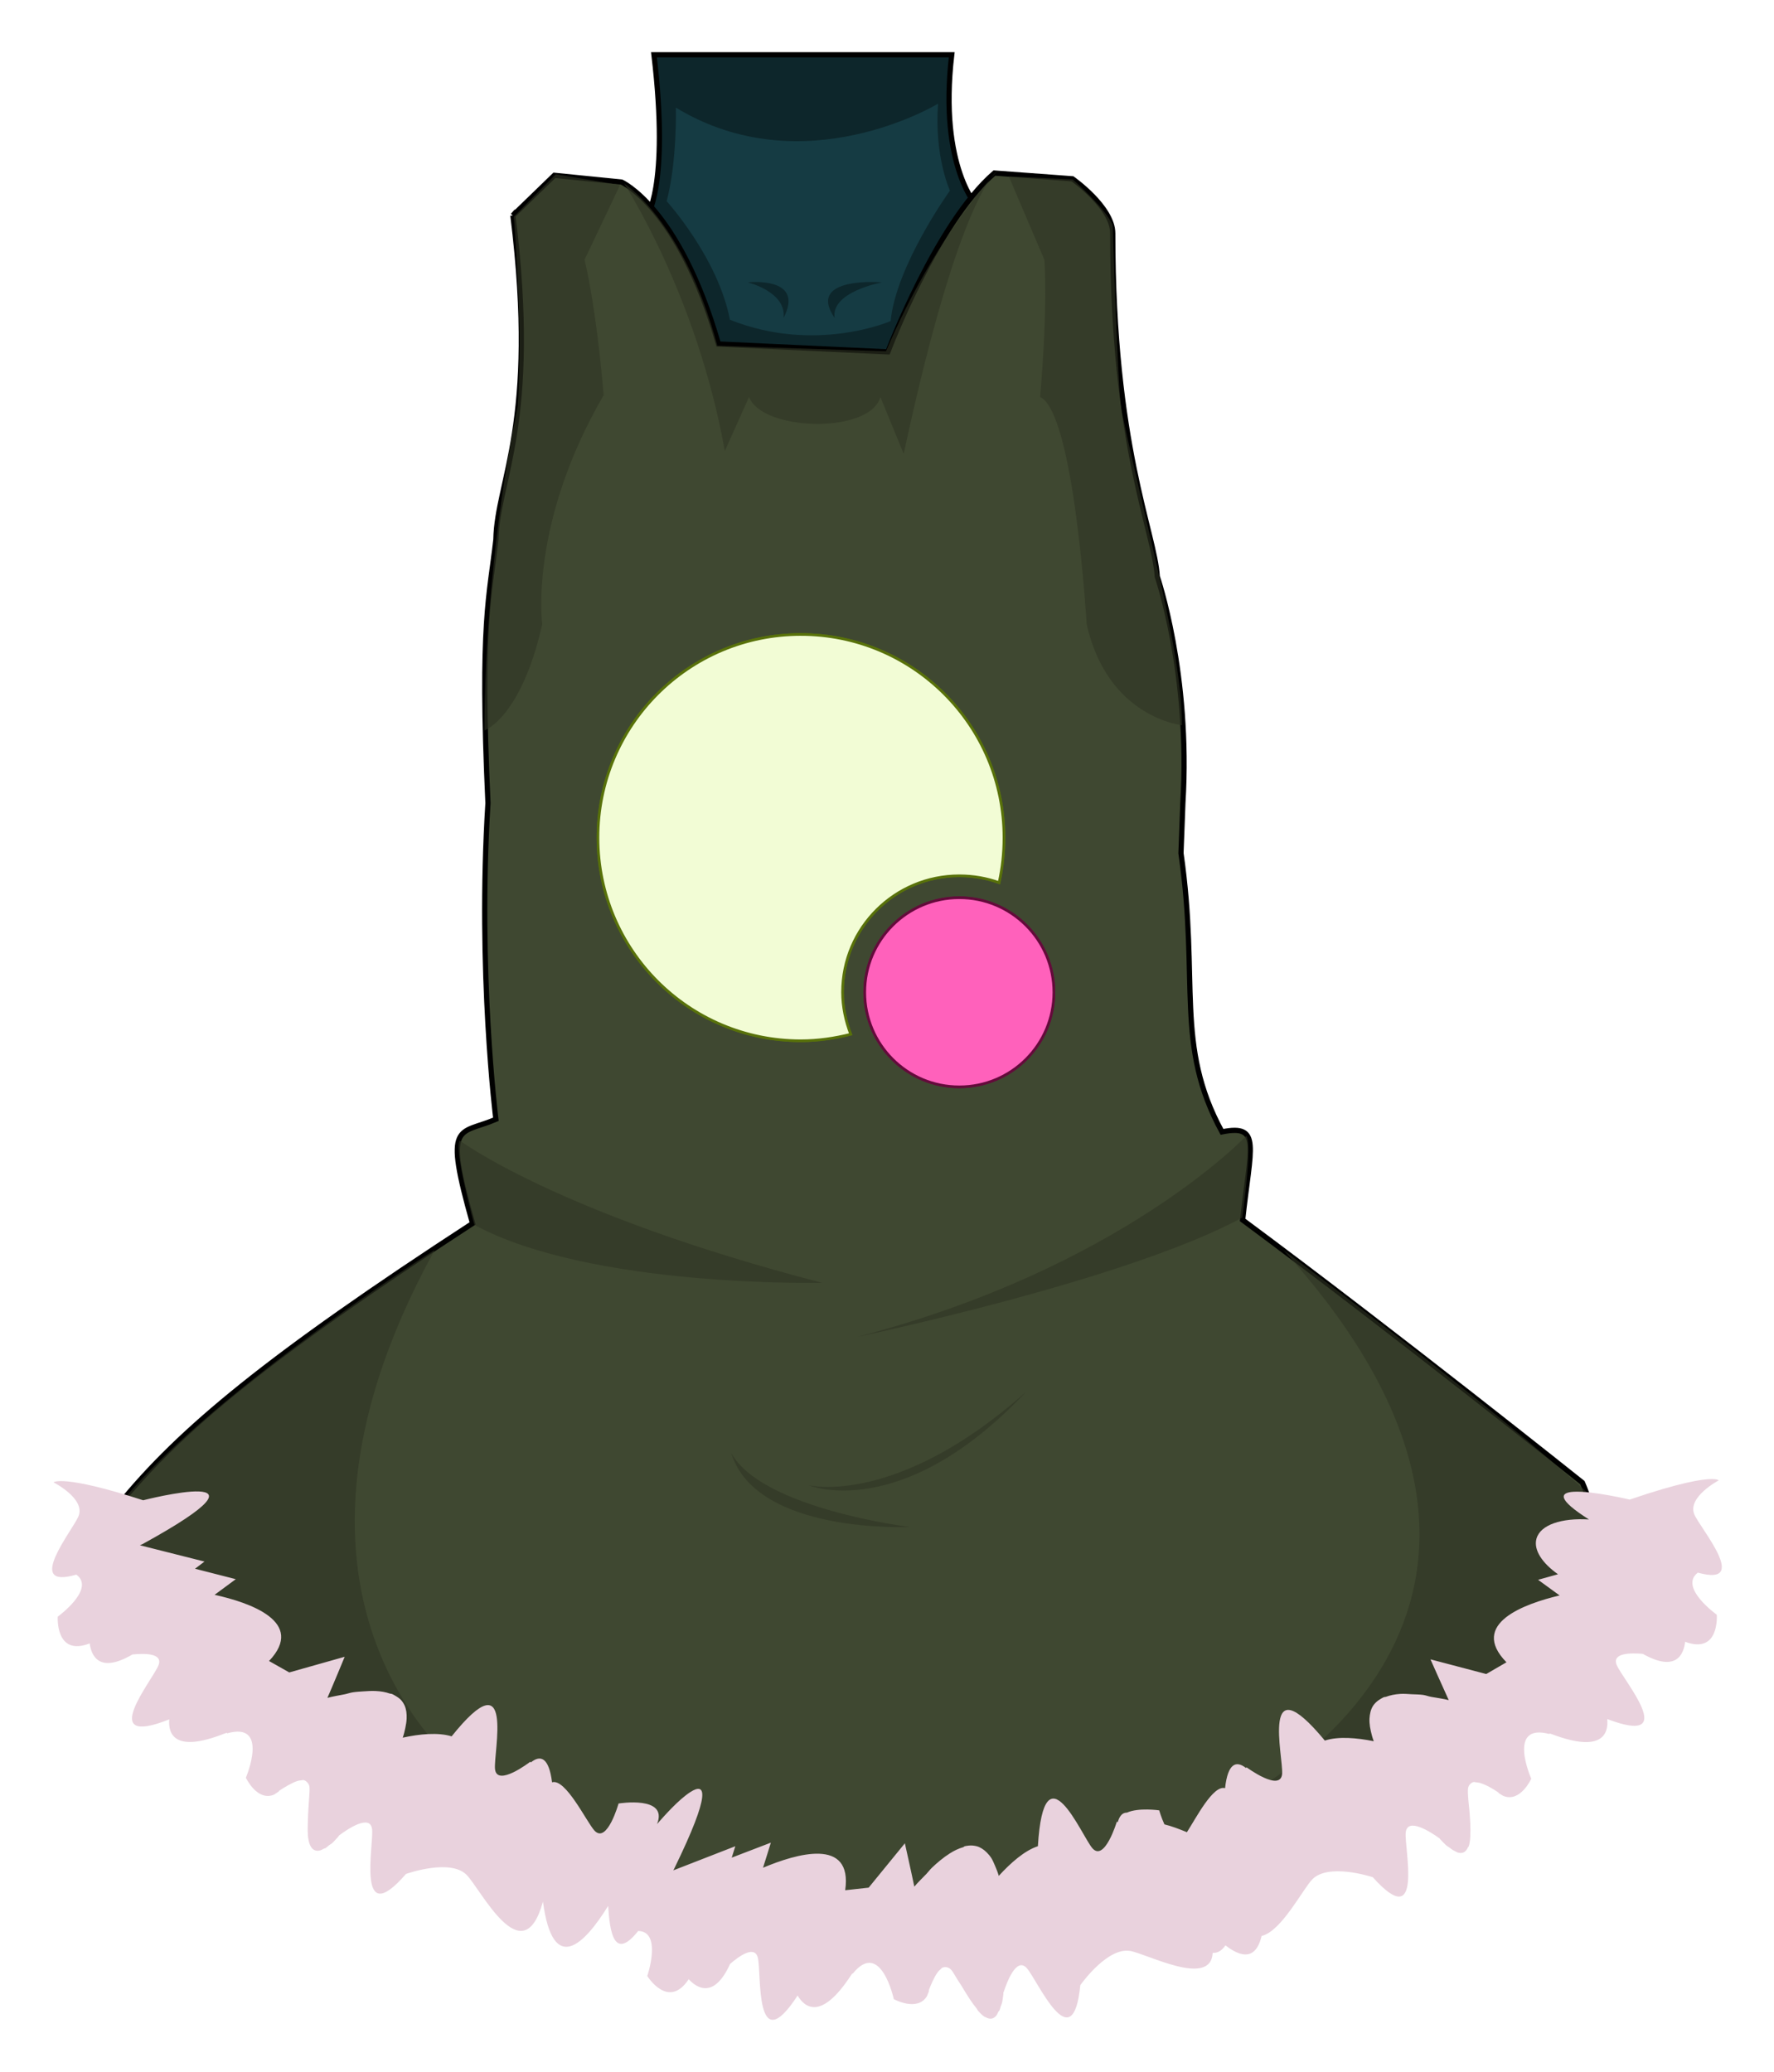 <?xml version="1.0" encoding="UTF-8" standalone="no"?>
<!-- Created with Inkscape (http://www.inkscape.org/) -->

<svg
   xmlns:dc="http://purl.org/dc/elements/1.1/"
   xmlns:cc="http://creativecommons.org/ns#"
   xmlns:rdf="http://www.w3.org/1999/02/22-rdf-syntax-ns#"
   xmlns:svg="http://www.w3.org/2000/svg"
   xmlns="http://www.w3.org/2000/svg"
   xmlns:sodipodi="http://sodipodi.sourceforge.net/DTD/sodipodi-0.dtd"
   xmlns:inkscape="http://www.inkscape.org/namespaces/inkscape"
   width="170.018"
   height="198.581"
   id="svg3069"
   version="1.1"
   inkscape:version="0.48.4 r9939"
   sodipodi:docname="body.svg">
  <defs
     id="defs3071">
    <filter
       inkscape:collect="always"
       id="filter3841"
       x="-0.245"
       width="1.489"
       y="-0.245"
       height="1.489">
      <feGaussianBlur
         inkscape:collect="always"
         stdDeviation="1.846"
         id="feGaussianBlur3843" />
    </filter>
    <filter
       inkscape:collect="always"
       id="filter3881"
       x="-0.306"
       width="1.612"
       y="-0.306"
       height="1.611">
      <feGaussianBlur
         inkscape:collect="always"
         stdDeviation="4.957"
         id="feGaussianBlur3883" />
    </filter>
  </defs>
  <sodipodi:namedview
     id="base"
     pagecolor="#ffffff"
     bordercolor="#666666"
     borderopacity="1.0"
     inkscape:pageopacity="0.0"
     inkscape:pageshadow="2"
     inkscape:zoom="11.2"
     inkscape:cx="81.68299"
     inkscape:cy="161.59809"
     inkscape:document-units="px"
     inkscape:current-layer="g3177"
     showgrid="false"
     fit-margin-top="5"
     fit-margin-left="5"
     fit-margin-right="5"
     fit-margin-bottom="5"
     inkscape:window-width="1600"
     inkscape:window-height="870"
     inkscape:window-x="1366"
     inkscape:window-y="0"
     inkscape:window-maximized="1"
     showguides="true"
     inkscape:guide-bbox="true">
    <sodipodi:guide
       orientation="0,1"
       position="75.982,160.536"
       id="guide3887" />
  </sodipodi:namedview>
  <g
     inkscape:label="レイヤー 1"
     inkscape:groupmode="layer"
     id="layer1"
     transform="translate(-290.669,-139.786)">
    <g
       transform="translate(-192.391,-289.618)"
       id="g3177">
      <path
         sodipodi:nodetypes="ccccc"
         inkscape:connector-curvature="0"
         id="rect2999"
         d="m 545.735,434.654 28.537,-10e-6 c -1.263,10.859 2.525,14.647 2.525,14.647 -0.833,23.201 -32.293,26.206 -31.82,1.01 0,0 2.273,-2.778 0.758,-15.657 z"
         style="fill:#0d262b;fill-opacity:1;stroke:#000000;stroke-width:0.5;stroke-linecap:butt;stroke-linejoin:miter;stroke-miterlimit:4;stroke-opacity:1" />
      <path
         sodipodi:nodetypes="ccccccccccccccccccccccccccccccccccc"
         inkscape:connector-curvature="0"
         id="rect2996"
         d="m 532.214,450.057 3.976,-3.85 6.432,0.644 c 0,0 5.505,2.389 9.293,15.521 l 16.24,0.755 c 0,0 4.65,-12.341 10.206,-17.139 l 7.481,0.551 c 0,0 3.863,2.703 3.863,5.228 0,20.456 4.013,28.596 4.265,32.889 0,0 3.213,9.343 2.455,21.717 l -0.182,4.8 c 1.768,12.374 -0.616,18.375 3.93,26.709 3.788,-0.758 2.738,1.374 1.981,8.445 14.647,10.859 32.562,25.172 32.562,25.172 1.768,4.041 1.246,8.163 1.246,8.163 -3.283,11.617 -20.205,21.886 -20.205,21.886 -10.354,4.293 -19.673,7.816 -19.673,7.816 -2.273,2.525 -8.661,3.072 -8.661,3.072 -13.637,0 -15.323,2.512 -15.323,2.512 l -4.635,-2.509 c -9.666,-0.868 -7.191,0.441 -6.983,3.801 l -3.021,0.004 c -2.525,-1.263 -4.724,-3.405 -4.724,-3.405 0,0 -3.777,-2.569 -8.07,-3.074 l -10.121,-1.594 -6.39,-4.87 c -5.591,-0.519 -6.63,-2.893 -11.704,-3.753 -4.169,-1.809 -5.437,-5.003 -8.915,-6.744 -7.527,-6.203 -8.993,-9.313 -13.11,-19.147 5.867,-7.25 14.404,-14.292 33.92,-27.001 -2.799,-9.916 -1.315,-8.456 2.237,-9.979 0,0 -1.768,-14.142 -0.758,-30.305 -0.804,-17.399 0.17,-19.961 0.758,-25.254 0.108,-5.719 4.106,-11.05 1.632,-31.064 z"
         style="fill:#3f4831;fill-opacity:1;stroke:#000000;stroke-width:0.5;stroke-opacity:1" />
      <path
         inkscape:connector-curvature="0"
         id="path3029"
         d="m 559.808,490.214 c -10.75,0 -19.438,8.719 -19.438,19.469 0,10.75 8.688,19.469 19.438,19.469 1.647,0 3.254,-0.24 4.781,-0.625 -0.479,-1.246 -0.781,-2.617 -0.781,-4.031 0,-6.173 5.014,-11.156 11.188,-11.156 1.336,0 2.625,0.226 3.812,0.656 0.313,-1.385 0.469,-2.833 0.469,-4.312 0,-10.75 -8.719,-19.469 -19.469,-19.469 z"
         style="fill:#9ac512;fill-opacity:1;stroke:#58710a;stroke-width:0.25;stroke-linecap:butt;stroke-linejoin:miter;stroke-miterlimit:4;stroke-opacity:1" />
      <path
         style="fill:#f2fcd5;fill-opacity:1;stroke:#58710a;stroke-width:0.25;stroke-linecap:butt;stroke-linejoin:miter;stroke-miterlimit:4;stroke-opacity:1;filter:url(#filter3881)"
         d="m 559.808,490.214 c -10.75,0 -19.438,8.719 -19.438,19.469 0,10.75 8.688,19.469 19.438,19.469 1.647,0 3.254,-0.24 4.781,-0.625 -0.479,-1.246 -0.781,-2.617 -0.781,-4.031 0,-6.173 5.014,-11.156 11.188,-11.156 1.336,0 2.625,0.226 3.812,0.656 0.313,-1.385 0.469,-2.833 0.469,-4.312 0,-10.75 -8.719,-19.469 -19.469,-19.469 z"
         id="path3817"
         inkscape:connector-curvature="0" />
      <path
         style="fill:#d1157c;fill-opacity:1;stroke:#640a3b;stroke-width:0.25;stroke-linecap:butt;stroke-linejoin:miter;stroke-miterlimit:4;stroke-opacity:1"
         d="m 584.062,524.505 c 0,5.005 -4.057,9.062 -9.062,9.062 -5.005,0 -9.062,-4.057 -9.062,-9.062 0,-5.005 4.057,-9.062 9.062,-9.062 5.005,0 9.062,4.057 9.062,9.062 z"
         id="path3032"
         inkscape:connector-curvature="0" />
      <path
         style="opacity:0.6;fill:#2f3424;stroke:none"
         d="m 524.729,549.193 c -18.94,34.345 3.157,50.255 3.157,50.255 l -19.951,-3.157 -12.384,-18.46 -0.496,-4.9 c 9.091,-10.733 29.673,-23.739 29.673,-23.739 z"
         id="path3795"
         inkscape:connector-curvature="0"
         sodipodi:nodetypes="cccccc" />
      <path
         sodipodi:nodetypes="cccccc"
         inkscape:connector-curvature="0"
         id="path3815"
         d="m 606.046,549.193 c 31.441,34.724 -3.788,52.402 -3.788,52.402 l 20.582,-5.303 14.53,-15.43 -1.651,-7.93 c -10.228,-9.344 -29.673,-23.739 -29.673,-23.739 z"
         style="opacity:0.6;fill:#2f3424;stroke:none" />
      <path
         inkscape:connector-curvature="0"
         id="path3927"
         d="m 647.125,571.156 c -0.921,0.002 -3.042,0.319 -7.875,1.969 0,0 -3.611,-0.853 -5.375,-0.75 -1.335,0.078 -1.6,0.707 1.469,2.656 -2.616,-0.159 -4.66,0.5 -5.031,1.844 -0.295,1.069 0.541,2.332 2.062,3.406 l -1.906,0.531 c 0,0 1.752,1.281 2.062,1.5 -3.332,0.789 -8.713,2.704 -5.094,6.406 l -1.938,1.125 -5.344,-1.406 c 0,0 1.288,2.905 1.75,3.906 -0.508,-0.128 -1.113,-0.21 -1.688,-0.312 -0.268,-0.048 -0.509,-0.151 -0.781,-0.188 -0.365,-0.049 -0.703,-0.042 -1.062,-0.062 -0.391,-0.022 -0.76,-0.055 -1.125,-0.031 -0.52,0.033 -0.955,0.127 -1.375,0.281 -0.061,0.022 -0.129,0.006 -0.188,0.031 -0.116,0.05 -0.239,0.125 -0.344,0.188 -0.212,0.128 -0.41,0.283 -0.562,0.469 -0.122,0.147 -0.203,0.281 -0.281,0.469 -0.071,0.172 -0.126,0.385 -0.156,0.594 -0.029,0.204 -0.046,0.446 -0.031,0.688 0.016,0.254 0.055,0.546 0.125,0.844 0.072,0.307 0.147,0.612 0.281,0.969 -1.627,-0.327 -3.393,-0.484 -4.688,-0.062 -6.229,-7.527 -3.964,1.592 -4.094,3.188 -0.146,1.786 -3.406,-0.625 -3.406,-0.625 0,0 -0.059,0.058 -0.062,0.062 -0.925,-0.728 -1.737,-0.473 -2,1.938 -1.146,-0.335 -2.779,2.866 -3.656,4.219 -0.728,-0.299 -1.469,-0.584 -2.156,-0.75 -0.313,-0.685 -0.5,-1.344 -0.5,-1.344 0,0 -1.976,-0.288 -3.094,0.219 -0.012,-3.8e-4 -0.019,-1.7e-4 -0.031,0 -0.424,0.006 -0.689,0.355 -0.844,0.906 -0.005,-0.002 -0.094,-0.031 -0.094,-0.031 0,0 -1.172,3.888 -2.344,2.531 -1.047,-1.211 -4.632,-9.94 -5.219,-0.188 -1.294,0.424 -2.629,1.62 -3.75,2.844 -0.103,-0.367 -0.221,-0.648 -0.344,-0.938 -0.12,-0.282 -0.238,-0.567 -0.375,-0.781 -0.13,-0.204 -0.294,-0.384 -0.438,-0.531 -0.147,-0.151 -0.31,-0.279 -0.469,-0.375 -0.174,-0.105 -0.315,-0.172 -0.5,-0.219 -0.233,-0.059 -0.472,-0.084 -0.719,-0.062 -0.121,0.011 -0.283,0.034 -0.406,0.062 -0.062,0.014 -0.094,0.075 -0.156,0.094 -0.43,0.124 -0.842,0.313 -1.281,0.594 -0.309,0.196 -0.604,0.408 -0.906,0.656 -0.279,0.229 -0.547,0.463 -0.812,0.719 -0.198,0.19 -0.343,0.397 -0.531,0.594 -0.403,0.422 -0.822,0.816 -1.156,1.219 -0.218,-1.08 -0.906,-4.156 -0.906,-4.156 l -3.469,4.25 -2.25,0.25 c 0.737,-5.124 -4.719,-3.486 -7.875,-2.156 0.122,-0.36 0.75,-2.406 0.75,-2.406 l -3.75,1.438 c 0.024,-0.07 0.344,-1.094 0.344,-1.094 l -5.938,2.312 c 0.036,-0.073 0.058,-0.113 0.094,-0.188 3.572,-7.326 3.016,-8.27 1.531,-7.312 -1.118,0.721 -2.451,2.226 -3.188,3.062 1.106,-2.756 -3.688,-1.969 -3.688,-1.969 0,0 -1.099,3.913 -2.312,2.594 -0.735,-0.8 -2.759,-5.029 -4.062,-4.625 -0.302,-2.406 -1.118,-2.649 -2.031,-1.906 -0.003,-0.005 -0.062,-0.062 -0.062,-0.062 0,0 -3.201,2.471 -3.375,0.688 -0.156,-1.593 1.952,-10.751 -4.156,-3.125 -1.301,-0.401 -3.066,-0.228 -4.688,0.125 0.128,-0.359 0.183,-0.63 0.25,-0.938 0.065,-0.299 0.113,-0.621 0.125,-0.875 0.011,-0.241 10e-4,-0.484 -0.031,-0.688 -0.033,-0.208 -0.082,-0.392 -0.156,-0.562 -0.081,-0.186 -0.188,-0.355 -0.312,-0.5 -0.156,-0.183 -0.348,-0.313 -0.562,-0.438 -0.105,-0.061 -0.227,-0.139 -0.344,-0.188 -0.059,-0.024 -0.126,-0.01 -0.188,-0.031 -0.423,-0.147 -0.855,-0.226 -1.375,-0.25 -0.365,-0.018 -0.735,0.003 -1.125,0.031 -0.359,0.026 -0.698,0.039 -1.062,0.094 -0.272,0.041 -0.514,0.135 -0.781,0.188 -0.572,0.112 -1.151,0.208 -1.656,0.344 0.446,-1.008 1.656,-3.938 1.656,-3.938 l -5.312,1.5 -1.938,-1.094 c 3.559,-3.759 -1.874,-5.609 -5.219,-6.344 0.307,-0.224 2.031,-1.5 2.031,-1.5 l -3.906,-1 c 0.06,-0.044 0.906,-0.688 0.906,-0.688 l -6.188,-1.562 c 0.071,-0.039 0.146,-0.054 0.219,-0.094 7.145,-3.921 7.203,-4.988 5.438,-5.062 -1.765,-0.074 -5.344,0.844 -5.344,0.844 -7.775,-2.515 -8.594,-1.719 -8.594,-1.719 0,0 3.055,1.548 2.406,3.219 -0.513,1.322 -5.297,7.117 -0.219,5.625 1.884,1.37 -1.781,4.031 -1.781,4.031 0,0 -0.248,3.852 3.062,2.562 0.154,1.183 0.91,2.923 4.094,1.062 1.139,-0.115 2.956,-0.141 2.5,1.031 -0.55,1.417 -6.015,7.989 1.031,5.188 -0.113,1.349 0.45,3.265 5.25,1.375 0.178,-0.07 0.109,-0.026 0.281,-0.094 l 0,0.062 c 4.124,-1.178 1.812,4.25 1.812,4.25 0,0 1.074,2.29 2.688,1.625 0,0 0.201,-0.125 0.469,-0.312 0.011,-0.009 0.019,-0.054 0.031,-0.062 0.228,-0.157 0.508,-0.329 0.812,-0.5 0.304,-0.171 0.639,-0.344 0.938,-0.438 0.149,-0.047 0.243,-0.052 0.375,-0.062 0.068,-0.004 0.126,-0.038 0.188,-0.031 0.137,0.015 0.251,0.1 0.344,0.188 0.107,0.101 0.224,0.246 0.25,0.469 0.026,0.223 5e-5,0.575 -0.031,1.031 -0.021,0.332 -0.033,0.529 -0.062,0.938 -0.033,0.449 -0.049,0.876 -0.062,1.344 -0.012,0.409 -0.027,0.822 0,1.188 0.003,0.037 -0.003,0.089 0,0.125 0.033,0.351 0.093,0.656 0.188,0.906 0.009,0.022 0.022,0.042 0.031,0.062 0.174,0.399 0.495,0.611 0.938,0.5 0.123,-0.031 0.258,-0.105 0.406,-0.188 0.035,-0.019 0.089,-0.009 0.125,-0.031 0.104,-0.065 0.228,-0.191 0.344,-0.281 0.075,-0.06 0.201,-0.117 0.281,-0.188 0.18,-0.159 0.386,-0.407 0.594,-0.625 0.028,-0.029 0.035,-0.064 0.062,-0.094 0.021,-0.024 0.041,-0.039 0.062,-0.062 0.676,-0.501 2.948,-2.089 3.125,-0.562 0.174,1.5 -1.565,9.841 3.25,4.281 0.364,-0.125 4.242,-1.425 5.781,0.062 1.358,1.312 5.396,9.652 7.344,2.594 0.964,7.175 3.983,4.069 6.25,0.406 0.151,2.436 0.548,5.345 2.875,2.406 2.33,0.032 0.875,4.312 0.875,4.312 0,0 2.01,3.276 3.969,0.312 0.808,0.877 2.443,1.888 3.969,-1.469 0.864,-0.751 2.352,-1.814 2.656,-0.594 0.368,1.475 -0.324,9.979 3.812,3.625 0.686,1.167 2.264,2.407 5.094,-1.906 0.105,-0.16 0.054,-0.064 0.156,-0.219 l 0.031,0.031 c 2.688,-3.342 3.938,2.438 3.938,2.438 0,0 2.222,1.224 3.156,-0.25 0,0 0.109,-0.224 0.219,-0.531 0.004,-0.014 -0.036,-0.017 -0.031,-0.031 0.095,-0.26 0.225,-0.591 0.375,-0.906 0.15,-0.315 0.311,-0.627 0.5,-0.875 0.095,-0.124 0.179,-0.197 0.281,-0.281 0.053,-0.042 0.071,-0.095 0.125,-0.125 0.121,-0.067 0.28,-0.08 0.406,-0.062 0.146,0.021 0.319,0.083 0.469,0.25 0.15,0.167 0.325,0.485 0.562,0.875 0.175,0.283 0.288,0.431 0.5,0.781 0.232,0.385 0.46,0.766 0.719,1.156 0.226,0.341 0.455,0.655 0.688,0.938 0.024,0.029 0.039,0.097 0.062,0.125 0.23,0.268 0.435,0.475 0.656,0.625 0.02,0.013 0.074,0.02 0.094,0.031 0.373,0.225 0.734,0.221 1.031,-0.125 0.082,-0.096 0.145,-0.253 0.219,-0.406 0.017,-0.036 0.077,-0.055 0.094,-0.094 0.047,-0.113 0.082,-0.265 0.125,-0.406 0.027,-0.092 0.1,-0.239 0.125,-0.344 0.055,-0.234 0.081,-0.515 0.125,-0.812 0.006,-0.04 -0.005,-0.116 0,-0.156 0.004,-0.031 0.027,-0.03 0.031,-0.062 0.263,-0.799 1.194,-3.426 2.219,-2.281 1.008,1.125 4.401,8.945 5.125,1.625 0.225,-0.312 2.634,-3.608 4.75,-3.281 1.599,0.247 7.759,3.57 7.938,0.188 0.455,0.03 0.859,-0.194 1.219,-0.719 2.083,1.613 3.071,0.801 3.469,-0.906 1.888,-0.408 3.971,-4.535 4.875,-5.438 1.515,-1.512 5.415,-0.307 5.781,-0.188 4.904,5.482 3.006,-2.778 3.156,-4.281 0.152,-1.529 2.473,0.01 3.156,0.5 0.022,0.024 0.041,0.008 0.062,0.031 0.028,0.03 0.066,0.097 0.094,0.125 0.212,0.214 0.411,0.437 0.594,0.594 0.082,0.07 0.205,0.129 0.281,0.188 0.118,0.089 0.239,0.187 0.344,0.25 0.037,0.022 0.09,0.044 0.125,0.062 0.15,0.08 0.283,0.159 0.406,0.188 0.444,0.104 0.738,-0.129 0.906,-0.531 0.009,-0.021 0.053,-0.041 0.062,-0.062 0.091,-0.252 0.129,-0.554 0.156,-0.906 0.002,-0.036 -0.002,-0.087 0,-0.125 0.021,-0.366 0.018,-0.779 0,-1.188 -0.021,-0.468 -0.054,-0.896 -0.094,-1.344 -0.036,-0.408 -0.068,-0.606 -0.094,-0.938 -0.038,-0.455 -0.053,-0.808 -0.031,-1.031 0.022,-0.223 0.113,-0.366 0.219,-0.469 0.092,-0.089 0.206,-0.17 0.344,-0.188 0.061,-0.008 0.12,0.028 0.188,0.031 0.132,0.008 0.257,0.018 0.406,0.062 0.299,0.089 0.631,0.24 0.938,0.406 0.307,0.166 0.582,0.346 0.812,0.5 0.012,0.008 0.019,0.053 0.031,0.062 0.271,0.183 0.469,0.281 0.469,0.281 1.624,0.639 2.656,-1.656 2.656,-1.656 0,0 -2.392,-5.393 1.75,-4.281 l 0,-0.062 c 0.174,0.065 0.102,0.027 0.281,0.094 4.83,1.813 5.384,-0.122 5.25,-1.469 7.09,2.689 1.479,-3.78 0.906,-5.188 -0.474,-1.165 1.359,-1.159 2.5,-1.062 3.213,1.81 3.928,0.029 4.062,-1.156 3.33,1.236 3.031,-2.594 3.031,-2.594 0,0 -3.674,-2.631 -1.812,-4.031 5.101,1.411 0.191,-4.281 -0.344,-5.594 -0.676,-1.66 2.344,-3.25 2.344,-3.25 0,0 -0.104,-0.126 -0.656,-0.125 z"
         style="fill:#e9d2dd;fill-opacity:1;stroke:none" />
      <path
         style="fill:#153b43;fill-opacity:1;stroke:none"
         d="m 64.776,10.314 c 12.248,7.45 25.128,-0.379 25.128,-0.379 -0.379,5.051 1.136,8.334 1.136,8.334 0,0 -5.177,7.197 -5.682,12.501 0,0 -7.197,3.157 -15.405,-0.126 -1.136,-5.935 -6.061,-11.364 -6.061,-11.364 1.01,-3.788 0.884,-8.965 0.884,-8.965 z"
         id="path3758"
         inkscape:connector-curvature="0"
         transform="translate(483.06,429.404)"
         sodipodi:nodetypes="ccccccc" />
      <path
         style="fill:#0d262b;stroke:none;fill-opacity:1"
         d="m 563.05,459.876 c -0.379,-2.525 4.546,-3.409 4.546,-3.409 0,0 -7.324,-0.631 -4.546,3.409 z"
         id="path3760"
         inkscape:connector-curvature="0" />
      <path
         inkscape:connector-curvature="0"
         id="path3780"
         d="m 558.155,459.876 c 0.286,-2.525 -3.436,-3.409 -3.436,-3.409 0,0 5.537,-0.631 3.436,3.409 z"
         style="fill:#0d262b;stroke:none;fill-opacity:1" />
      <path
         style="opacity:0.6;fill:#2f3424;fill-opacity:1;stroke:none"
         d="m 53.259,16.706 6.168,1.024 -3.405,7.161 c 0,0 1.068,4.121 1.835,12.976 -7.197,12.374 -5.893,21.964 -5.893,21.964 -2.02,8.965 -5.536,10.179 -5.536,10.179 0,-7.134 0.73,-19.265 3.193,-31.071 0.505,-7.955 -0.38,-18.17 -0.38,-18.17 z"
         id="path3782"
         inkscape:connector-curvature="0"
         transform="translate(483.06,429.404)"
         sodipodi:nodetypes="ccccccccc" />
      <path
         sodipodi:nodetypes="ccccccccc"
         inkscape:connector-curvature="0"
         id="path3784"
         d="m 585.867,446.601 -6.123,-0.288 3.405,7.982 c 0,0 0.361,4.299 -0.407,13.155 3.269,1.482 4.464,21.786 4.464,21.786 2.02,8.965 9.134,9.673 9.134,9.673 0,-7.134 -3.436,-18.849 -5.898,-30.656 -0.505,-7.955 -0.736,-17.232 -0.736,-17.232 -0.625,-1.607 -3.839,-4.42 -3.839,-4.42 z"
         style="opacity:0.6;fill:#2f3424;fill-opacity:1;stroke:none" />
      <path
         style="opacity:0.6;fill:#2f3424;stroke:none"
         d="m 45.457,117.39 c 11.175,6.061 33.335,5.556 33.335,5.556 -25.317,-6.566 -34.724,-13.637 -34.724,-13.637 -0.631,0.694 1.389,8.081 1.389,8.081 z"
         id="path3786"
         inkscape:connector-curvature="0"
         transform="translate(483.06,429.404)"
         sodipodi:nodetypes="cccc" />
      <path
         sodipodi:nodetypes="cccc"
         inkscape:connector-curvature="0"
         id="path3788"
         d="m 602.118,546.1 c -11.175,6.061 -36.897,11.429 -36.897,11.429 25.317,-6.566 37.276,-19.258 37.276,-19.258 0.631,0.694 -0.379,7.829 -0.379,7.829 z"
         style="opacity:0.6;fill:#2f3424;stroke:none" />
      <path
         style="opacity:0.6;fill:#2f3424;stroke:none"
         d="m 553.137,568.648 c 2.88,5.349 17.097,7.102 17.097,7.102 0,0 -14.731,0.716 -17.097,-7.102 z"
         id="path3790"
         inkscape:connector-curvature="0"
         sodipodi:nodetypes="ccc" />
      <path
         sodipodi:nodetypes="ccc"
         inkscape:connector-curvature="0"
         id="path3792"
         d="m 581.362,562.83 c -12.408,11.022 -20.806,8.92 -20.806,8.92 0,0 8.912,3.698 20.806,-8.92 z"
         style="opacity:0.6;fill:#2f3424;stroke:none" />
      <path
         inkscape:connector-curvature="0"
         id="path3823"
         d="m 584.062,524.505 c 0,5.005 -4.057,9.062 -9.062,9.062 -5.005,0 -9.062,-4.057 -9.062,-9.062 0,-5.005 4.057,-9.062 9.062,-9.062 5.005,0 9.062,4.057 9.062,9.062 z"
         style="fill:#ff61bb;fill-opacity:1;stroke:#640a3b;stroke-width:0.25;stroke-linecap:butt;stroke-linejoin:miter;stroke-miterlimit:4;stroke-opacity:1;filter:url(#filter3841)" />
      <path
         style="opacity:0.6;fill:#2f3424;stroke:none"
         d="m 95.625,16.349 c 0,0 -3.571,1.875 -9.018,27.143 L 84.375,38.046 c -0.982,3.571 -11.339,3.304 -12.589,4e-6 l -2.321,5.179 c -2.679,-15 -9.643,-25.625 -9.643,-25.625 0,0 5.714,3.571 8.929,15.536 l 16.161,0.536 C 89.643,22.51 95.625,16.349 95.625,16.349 z"
         id="path3885"
         inkscape:connector-curvature="0"
         transform="translate(483.06,429.404)"
         sodipodi:nodetypes="ccccccccc" />
    </g>
  </g>
</svg>

